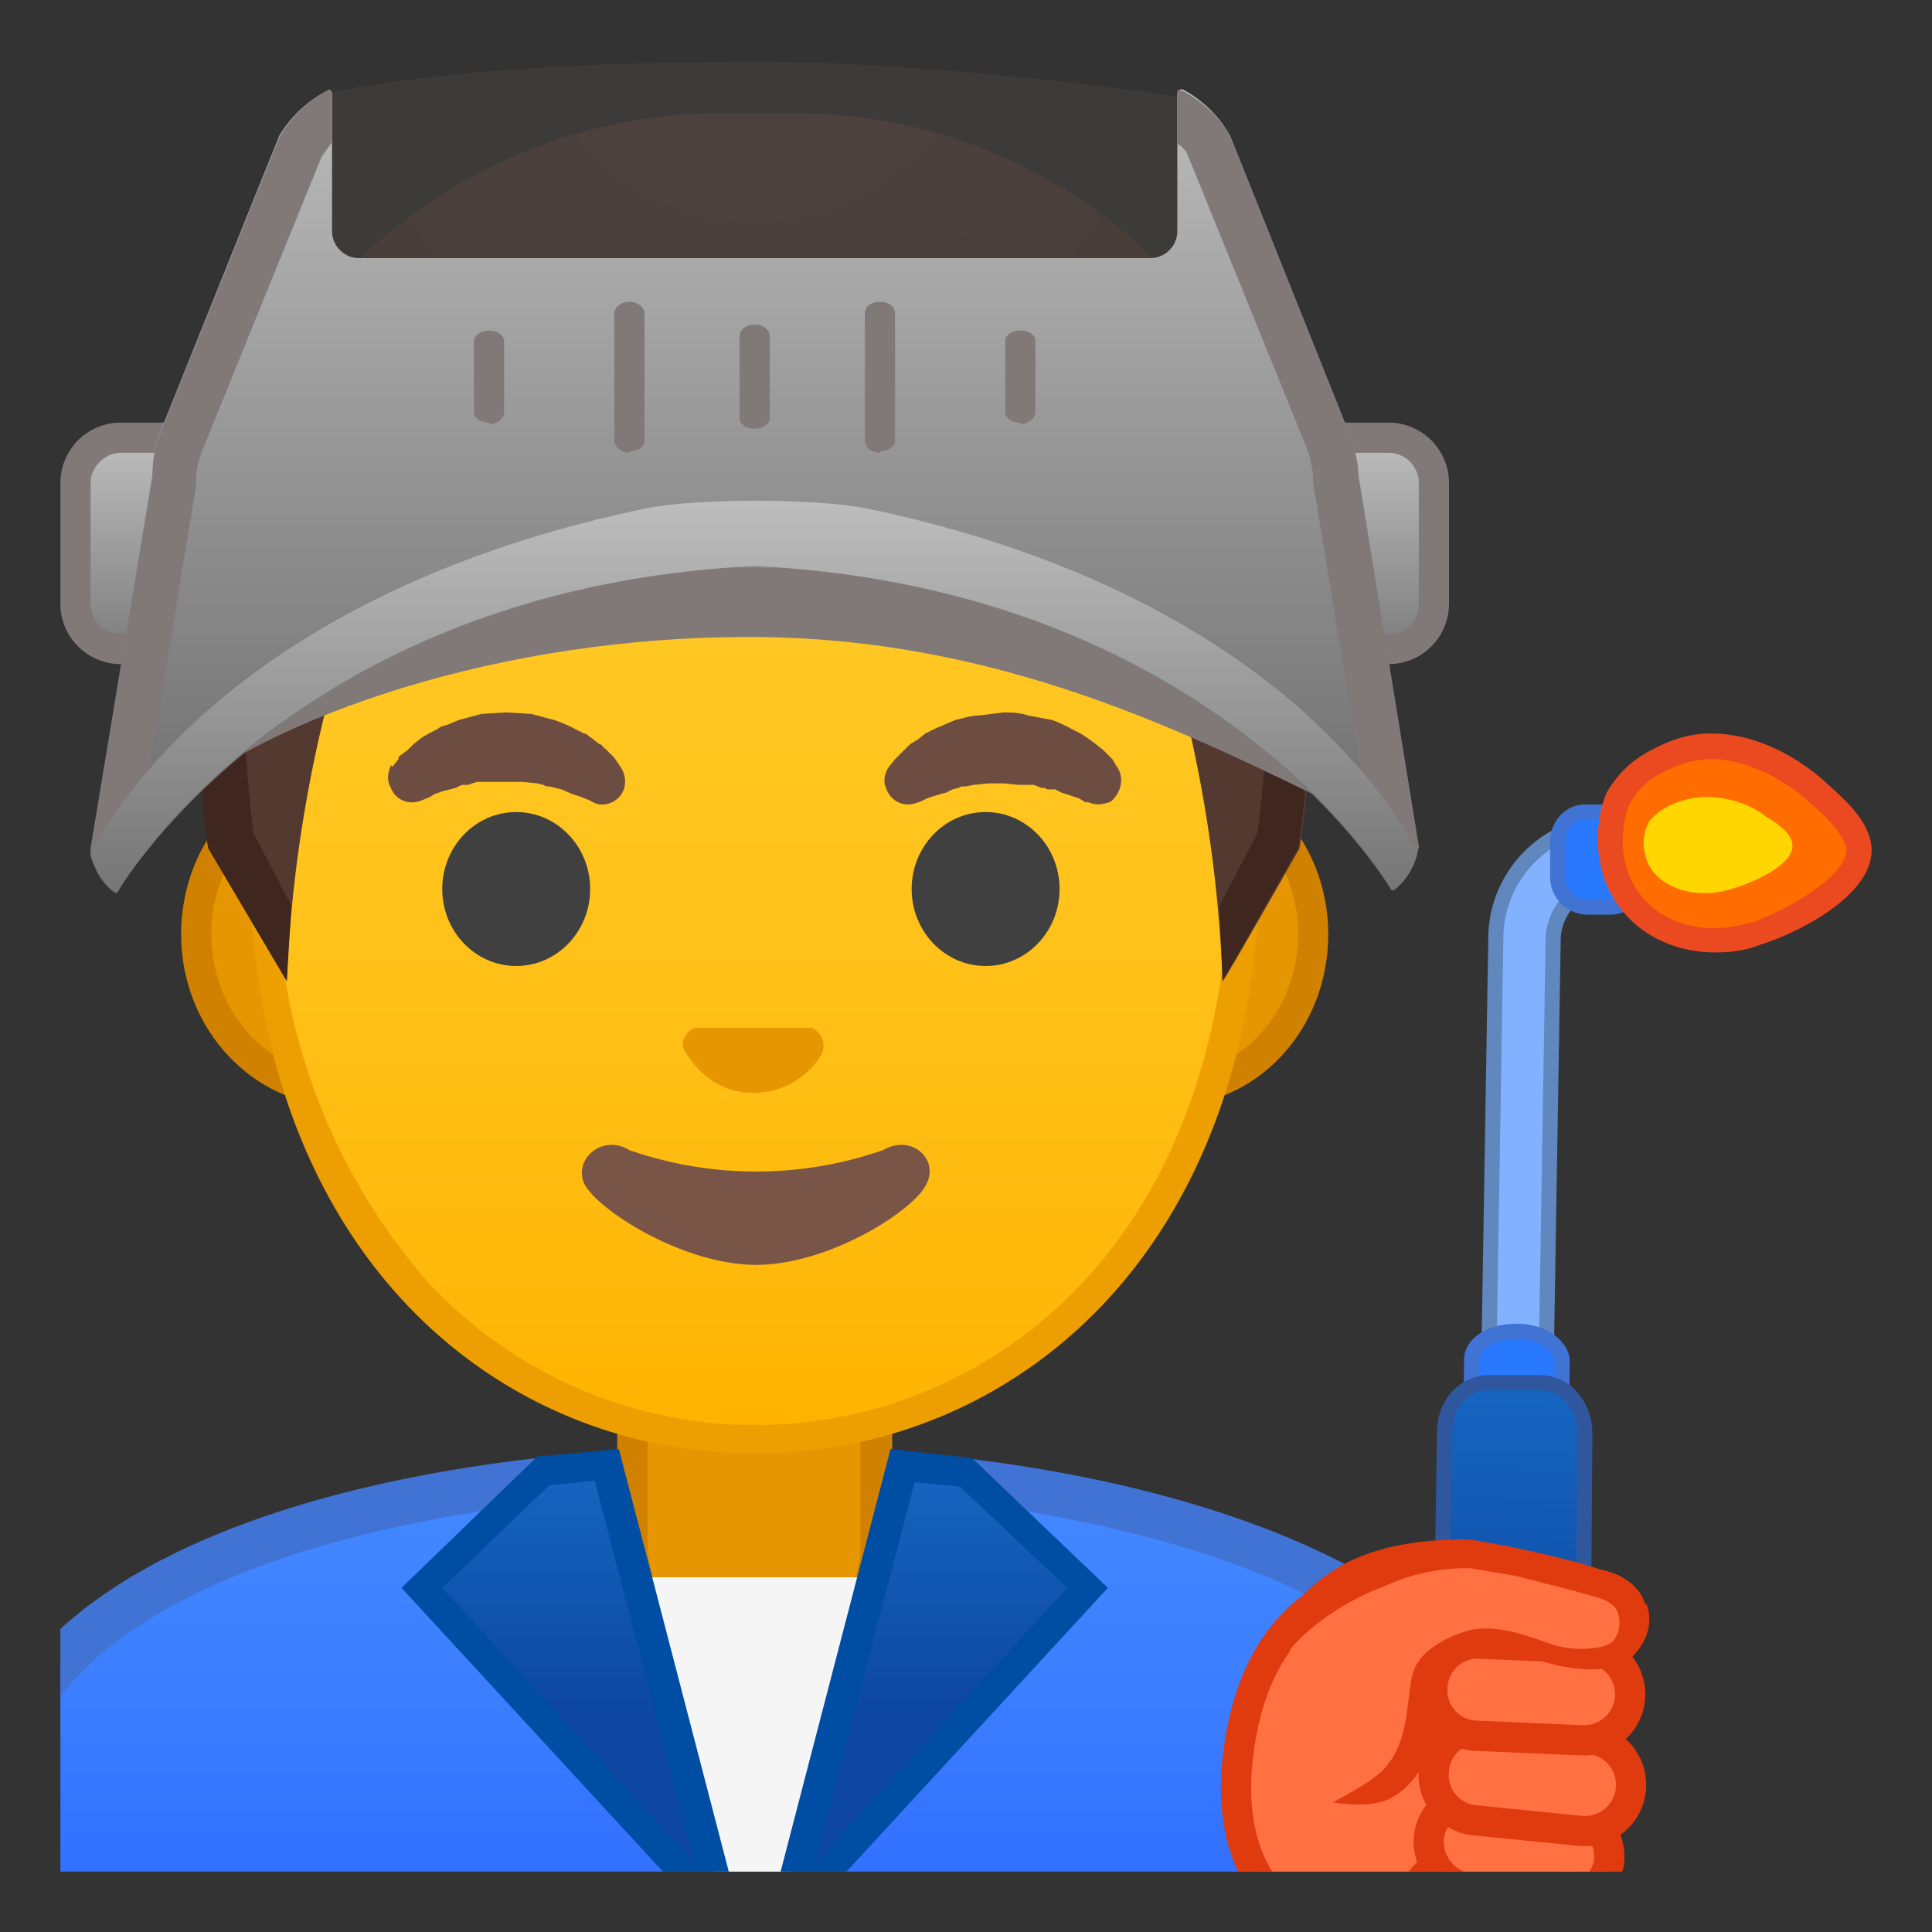 <svg viewBox="0 0 128 128" xmlns="http://www.w3.org/2000/svg" xmlns:xlink="http://www.w3.org/1999/xlink"><rect x="0" y="0" width="128" height="128" fill="#333333" stroke="none"/><defs><path id="a" d="M4 4h120v120H4z"/></defs><clipPath id="b"><use xlink:href="#a"/></clipPath><g clip-path="url(#b)"><linearGradient id="c" x1="50" x2="50" y1="97.2" y2="136.1" gradientUnits="userSpaceOnUse"><stop stop-color="#448AFF" offset="0"/><stop stop-color="#3B7DFF" offset=".4"/><stop stop-color="#2962FF" offset="1"/></linearGradient><path d="M-.5 136v-15.2c0-16.2 25.4-23.5 50.5-23.6h.1c25 0 50.4 8.1 50.4 23.6v15.3H-.5z" fill="url(#c)"/><path d="M50.1 98.7c13 0 25.5 2.2 34.4 6 6.6 2.9 14.5 8 14.5 16.1v13.8H1v-13.8c0-15.2 24.6-22 49-22h.1m0-3H50c-25.5 0-52 7.2-52 25v16.8h104v-16.8c0-16.8-26.3-25-51.9-25z" fill="#4073D4"/></g><g clip-path="url(#b)"><path d="M49.2 109.5c-4 0-7.3-3.2-7.3-7.1v-9h16.2v9c0 4-3.3 7.1-7.3 7.1h-1.6z" fill="#E59600"/><path d="M57 94.4v8a6 6 0 0 1-6.2 6.1h-1.6a6.2 6.2 0 0 1-6.3-6.1v-8h14.2m2-2H40.9v10c0 4.5 3.7 8.1 8.3 8.1h1.6c4.6 0 8.3-3.6 8.3-8.1v-10z" fill="#D18100"/></g><g clip-path="url(#b)"><path d="M49.2 109.5c-4 0-7.3-3.2-7.3-7.1v-9h16.2v9c0 4-3.3 7.1-7.3 7.1h-1.6z" fill="#E59600"/><path d="M57 94.4v8a6 6 0 0 1-6.2 6.1h-1.6a6.2 6.2 0 0 1-6.3-6.1v-8h14.2m2-2H40.9v10c0 4.5 3.7 8.1 8.3 8.1h1.6c4.6 0 8.3-3.6 8.3-8.1v-10z" fill="#D18100"/></g><g clip-path="url(#b)"><path fill="#F5F5F5" d="M39.4 104.5h20l-9.4 26z"/><linearGradient id="d" x1="38" x2="38" y1="97.3" y2="120.6" gradientUnits="userSpaceOnUse"><stop stop-color="#1565C0" offset="0"/><stop stop-color="#0D47A1" offset=".7"/><stop stop-color="#0D47A1" offset="1"/></linearGradient><path fill="url(#d)" d="M27.9 105.2l8-7.7 4.3-.5 7.8 30z"/><path d="M39.4 98.1l6.6 25.3-16.7-18.2 7.1-6.8 3-.3M41 96l-5.4.5-9 8.7L50 130.6 41 96z" fill="#004EA3"/><linearGradient id="e" x1="62" x2="62" y1="97.3" y2="120.6" gradientUnits="userSpaceOnUse"><stop stop-color="#1565C0" offset="0"/><stop stop-color="#0D47A1" offset=".7"/><stop stop-color="#0D47A1" offset="1"/></linearGradient><path fill="url(#e)" d="M59.8 97.1l4.3.4 8 7.7L52 127z"/><path d="M60.6 98.2l3 .3 7.1 6.7L54 123.4l6.6-25.2M59 96l-9 34.6 23.4-25.4-9-8.6L59 96z" fill="#004EA3"/></g><g clip-path="url(#b)"><defs><path id="f" d="M16.4 89L15 37.4c0-17 15.8-29.9 32.7-29.9h5c17 0 32.5 13 32.5 29.9l-1.5 51.1-67.2.3z"/></defs><clipPath id="g"><use xlink:href="#f"/></clipPath><g clip-path="url(#g)"><radialGradient id="h" cx="-22.9" cy="-123.1" r="48.2" gradientTransform="matrix(.796 0 0 .796 68.2 97.6)" gradientUnits="userSpaceOnUse"><stop stop-color="#6D4C41" offset="0"/><stop stop-color="#543930" offset="1"/></radialGradient><path d="M58.6 29.2h1.3l.5-.4.3.5c8.2.1 16.5 0 24.8.2C82 19.4 73 7 50.1 7 28 7.1 18.9 18.5 15 28.3c14.5 0 29 .6 43.6 1z" fill="url(#h)"/></g></g><g clip-path="url(#b)"><defs><path id="i" d="M4 20.1h96v88H4z"/></defs><clipPath id="j"><use xlink:href="#i"/></clipPath><g clip-path="url(#j)"><defs><path id="k" d="M14.9 37.5c0-17 15.8-29.9 32.7-29.9h5c17 0 32.5 12.9 32.5 29.9"/></defs><clipPath id="l"><use xlink:href="#k"/></clipPath><g clip-path="url(#l)"><radialGradient id="m" cx="-22.9" cy="-123.1" r="48.2" gradientTransform="matrix(.796 0 0 .796 68.2 97.6)" gradientUnits="userSpaceOnUse"><stop stop-color="#6D4C41" offset="0"/><stop stop-color="#543930" offset="1"/></radialGradient><path d="M12.3 53.7h8c.5-3.6 1.7-7.3 5.1-8 22.4-5 35-17 35-17C63.7 36 74 43 77.7 45.8c1.7 1.2 2.3 4.6 2.5 8h7.6v-11S89 7 50.2 7 12 42.7 12 42.7l.2 11z" fill="url(#m)"/></g></g><g clip-path="url(#j)"><path d="M22.7 72.3c-5.4 0-9.7-4.7-9.7-10.4s4.3-10.4 9.7-10.4h54.6c5.4 0 9.7 4.7 9.7 10.4s-4.3 10.4-9.7 10.4H22.7z" fill="#E59600"/><path d="M77.3 52.5c4.8 0 8.7 4.2 8.7 9.4s-3.9 9.4-8.7 9.4H22.7c-4.8 0-8.7-4.2-8.7-9.4s3.9-9.4 8.7-9.4h54.6m0-2H22.7c-6 0-10.7 5.1-10.7 11.4 0 6.3 4.8 11.4 10.7 11.4h54.6c6 0 10.7-5.1 10.7-11.4 0-6.3-4.8-11.4-10.7-11.4z" fill="#D18100"/><linearGradient id="n" x1="50" x2="50" y1="94.6" y2="12.9" gradientUnits="userSpaceOnUse"><stop stop-color="#FFB300" offset="0"/><stop stop-color="#FFB809" offset=".1"/><stop stop-color="#FFC21A" offset=".4"/><stop stop-color="#FFC825" offset=".7"/><stop stop-color="#FFCA28" offset="1"/></linearGradient><path d="M50 95.3c-15.7 0-32.5-12.1-32.5-38.8a52 52 0 0 1 10-32.1C33.5 16.6 41.7 12 50 12s16.4 4.5 22.5 12.3a52 52 0 0 1 10 32.1c0 12.1-3.5 22.2-10.1 29.2A30.5 30.5 0 0 1 50 95.3z" fill="url(#n)"/><path d="M50 13.1A28 28 0 0 1 71.7 25a51.5 51.5 0 0 1 9.8 31.5c0 11.8-3.4 21.7-9.8 28.5a29.6 29.6 0 0 1-43.3 0 40.5 40.5 0 0 1-10-28.5c0-12.1 3.6-23.3 9.9-31.5A28.1 28.1 0 0 1 50 13m0-2c-17.4 0-33.5 18.6-33.5 45.4C16.5 83.1 33 96.3 50 96.3s33.5-13.2 33.5-39.8c0-26.8-16.1-45.4-33.5-45.4z" fill="#ED9E00"/><path d="M26 50.8l.4-.5c0-.1 0-.2.2-.3l.4-.3.4-.4.5-.4.5-.3.6-.3c.2-.2.4-.2.7-.3l.7-.3 1.5-.4 1.6-.1 1.7.1 1.5.4a8.6 8.6 0 0 1 1.4.6l.6.3c.2 0 .3.2.5.3l.5.4c.2 0 .2.2.4.3l.3.3.3.3.4.6c.5.7.4 1.7-.3 2.2-.4.3-1 .4-1.4.2L39 53l-.5-.2-.3-.1-.3-.1-.7-.3-.4-.1-.4-.1h-.2L36 52l-.4-.1-1-.1h-3l-.6.2h-.4l-.4.2-.4.1-.4.1-.3.1-.3.1-.3.2-.5.2c-.9.4-1.8 0-2.1-.8-.3-.5-.2-1 0-1.5z" fill="#6D4C41"/><ellipse cx="34.2" cy="58.9" rx="4.9" ry="5.1" fill="#404040"/><path d="M72 53.2l-.5-.3-.3-.1-.3-.1-.3-.1-.3-.1-.4-.2h-.5l-.2-.1H69l-.5-.2h-1l-1-.1h-1l-1 .1-.5.1h-.3l-.2.1-.4.1-.4.2-.7.2-.3.1-.3.1-.4.2-.3.1c-.8.3-1.7-.1-2-1-.2-.4-.1-1 .2-1.4l.4-.5.3-.3.3-.3.4-.4.5-.3.5-.4.6-.3.7-.3.7-.3c.5-.1 1-.3 1.6-.3l1.6-.2c.5 0 1 0 1.6.2l1.6.3a8.6 8.6 0 0 1 1.3.6l.6.3.6.4.4.3.5.4.3.3.3.3.3.5c.5.7.3 1.7-.4 2.3-.5.2-1 .3-1.6 0z" fill="#6D4C41"/><ellipse cx="65.3" cy="58.9" rx="4.9" ry="5.1" fill="#404040"/><path d="M53.9 68.1H46c-.6.3-1 1-.6 1.6s1.7 2.7 4.5 2.7 4.3-2 4.6-2.7c.2-.7-.1-1.3-.7-1.6z" fill="#E59600"/><path d="M58.5 76.2a25.6 25.6 0 0 1-16.8 0c-1.8-1.1-3.7.6-3 2.2.8 1.7 6.5 5.4 11.4 5.4s10.6-3.7 11.3-5.4c.8-1.6-1-3.3-2.9-2.2z" fill="#795548"/><radialGradient id="o" cx="50.3" cy="4.3" r="48.9" gradientUnits="userSpaceOnUse"><stop stop-color="#6D4C41" offset="0"/><stop stop-color="#543930" offset="1"/></radialGradient><path d="M50 4c-45.5.3-36.2 52.2-36.2 52.2L19 65a90 90 0 0 1 4.8-25.5 6 6 0 0 1 6.8-3.8A111 111 0 0 0 50 37.5h.2c7.8 0 14.9-1 19.3-1.8a6 6 0 0 1 6.8 3.8A90 90 0 0 1 81 65c0 .2 5.1-8.8 5.1-8.8s9.4-51.9-36-52.1z" fill="url(#o)"/><path d="M50 4c-45.5.3-36.2 52.2-36.2 52.2L19 65l.3-5-2.5-4.8c-.2-1.6-.9-7-.5-13.6.4-7 2.1-17 8.2-24.2C30.1 10.6 38.7 7.2 50 7.1c11.3 0 20 3.5 25.6 10.3 10.8 13 8.2 34.4 7.7 37.8L80.8 60l.2 5 5-8.8S95.3 4.3 50 4.1z" fill="#3F2720"/></g></g><g clip-path="url(#b)"><linearGradient id="p" x1="10" x2="10" y1="29" y2="45.1" gradientUnits="userSpaceOnUse"><stop stop-color="#BDBDBD" offset="0"/><stop stop-color="#757575" offset="1"/></linearGradient><path d="M8 43a3 3 0 0 1-3-3v-8a3 3 0 0 1 3-3h4a3 3 0 0 1 3 3v8a3 3 0 0 1-3 3H8z" fill="url(#p)"/><path d="M12 30a2 2 0 0 1 2 2v8a2 2 0 0 1-2 2H8a2 2 0 0 1-2-2v-8c0-1 .9-2 2-2h4m0-2H8a4 4 0 0 0-4 4v8a4 4 0 0 0 4 4h4a4 4 0 0 0 4-4v-8a4 4 0 0 0-4-4z" fill="#807978"/><linearGradient id="q" x1="90" x2="90" y1="29" y2="45.1" gradientUnits="userSpaceOnUse"><stop stop-color="#BDBDBD" offset="0"/><stop stop-color="#757575" offset="1"/></linearGradient><path d="M88 43a3 3 0 0 1-3-3v-8a3 3 0 0 1 3-3h4a3 3 0 0 1 3 3v8a3 3 0 0 1-3 3h-4z" fill="url(#q)"/><path d="M92 30a2 2 0 0 1 2 2v8a2 2 0 0 1-2 2h-4a2 2 0 0 1-2-2v-8c0-1 .9-2 2-2h4m0-2h-4a4 4 0 0 0-4 4v8a4 4 0 0 0 4 4h4a4 4 0 0 0 4-4v-8a4 4 0 0 0-4-4z" fill="#807978"/><path d="M78.7 21.7H21.3V6.3s7.5-2.2 28.8-2.2c13.1 0 28.6 2.4 28.6 2.4v15.2z" fill="#423F3E" opacity=".7"/><path d="M49.6 32.8c-13.3 0-31 6.5-39.1 11v9.9c7.5-6.4 22.8-11.5 39.1-11.5 16.5 0 29 6.3 39.8 11.6 0-2.1.4-10.2-.7-12.7-8-4.7-25.6-8.3-39.1-8.3z" fill="#807978"/><linearGradient id="r" x1="50" x2="50" y1="4.4" y2="51.6" gradientUnits="userSpaceOnUse"><stop stop-color="#BDBDBD" offset="0"/><stop stop-color="#757575" offset="1"/></linearGradient><path d="M90 31.6c0-1-.3-2.1-.7-3.1L81.5 9a7.8 7.8 0 0 0-3-3c-.3-.2-.5 0-.5.3v9c0 1-.8 1.8-1.8 1.8H23.8c-1 0-1.8-.8-1.8-1.8V6.2c0-.2-.2-.3-.3-.2a8 8 0 0 0-3.2 3l-7.8 19.4a8 8 0 0 0-.6 3L6 56.3v.4c.2.6.6 1.8 1.7 2.5 0 0 11.3-19.4 40.6-21.6h3.4C81 39.7 92.2 59 92.2 59a4 4 0 0 0 1.7-2.5l.1-.4-4-24.6z" fill="url(#r)"/><path d="M67.6 28c-.6 0-1-.3-1-.7v-4.7c0-.4.4-.7 1-.7s1 .3 1 .7v4.7c0 .4-.5.8-1 .8zm-9.3 2c-.6 0-1-.4-1-.8v-8.4c0-.5.4-.8 1-.8s1 .3 1 .8v8.4c0 .4-.5.7-1 .7zM50 28.4c-.6 0-1-.3-1-.7v-5.4c0-.5.5-.8 1-.8s1 .3 1 .8v5.4c0 .4-.5.7-1 .7zM32.4 28c-.5 0-1-.3-1-.7v-4.7c0-.4.5-.7 1-.7s1 .3 1 .7v4.7c0 .4-.4.8-1 .8zm9.3 2c-.5 0-1-.4-1-.8v-8.4c0-.5.5-.8 1-.8s1 .3 1 .8v8.4c0 .4-.4.7-1 .7zM22 6.2c0-.2-.1-.2-.2-.2h-.1a8 8 0 0 0-3.2 3.1l-7.8 19.4c-.4 1-.6 2-.6 3.1L6 56.2v.4c.2.6.7 1.8 1.8 2.5 0 0 .7-1.3 2.3-3.2.2-.3-.2-2.3-.3-4.3L13 32.1v-.4c0-.7.2-1.4.5-2.1l7.8-19.2.7-1V6.3zm68 25.4c0-1-.3-2.1-.7-3.1L81.5 9a7.8 7.8 0 0 0-3.2-3H78v3.5c.3.2.6.5.7.8l7.8 19.2A6.6 6.6 0 0 1 87 32l3.2 19.5a40 40 0 0 0-1.1-1.1v4.4c2.2 2.4 3.2 4.2 3.2 4.2 1-.7 1.5-2 1.6-2.5l.1-.4-4-24.6z" fill="#807978"/><linearGradient id="s" x1="50" x2="50" y1="33.3" y2="59.2" gradientUnits="userSpaceOnUse"><stop stop-color="#BDBDBD" offset="0"/><stop stop-color="#757575" offset="1"/></linearGradient><path d="M7.8 59S19.3 39 50 37.5C80.7 39 92.3 59 92.3 59c1-.7 1.5-1.9 1.6-2.5-2.9-5.7-12.6-17.8-36.4-22.8-3.5-.7-11.4-.7-14.8 0-23.8 5-33.7 17-36.6 22.8A4 4 0 0 0 7.8 59z" fill="url(#s)"/></g><g clip-path="url(#b)"><g stroke-miterlimit="10"><path d="M121 54.8l-14.1-.3a7.7 7.7 0 0 0-7.8 7.8l-.6 36.3 3.8.1.6-36.4c0-2.1 1.8-3.9 3.9-3.8l14 .3.2-4z" fill="#82B1FF" stroke="#6187BF"/><path d="M106.6 60.1h-1.4a2 2 0 0 1-2-2.1v-2.2c0-1.2.9-2.1 2-2h1.5a2 2 0 0 1 2 2v2.3c0 1.1-1 2-2 2zm-3.1 30.1c0-1-1.3-2-3-2s-3 .8-3 1.9l-.5 37.8 6 .1.5-37.8z" fill="#2979FF" stroke="#4073D4"/></g><linearGradient id="t" x1="100.6" x2="100.6" y1="92.3" y2="126" gradientTransform="rotate(1.1 116.7 89.2)" gradientUnits="userSpaceOnUse"><stop stop-color="#1565C0" offset="0"/><stop stop-color="#0D47A1" offset=".7"/><stop stop-color="#0D47A1" offset="1"/></linearGradient><path d="M98.2 125.4h3.7c1.6 0 2.8-1.3 2.9-3L105 95c0-1.9-1.3-3.4-3-3.4h-3.3c-1.7 0-3 1.4-3 3.3l-.4 27.3c0 1.8 1.2 3.2 2.7 3.2z" fill="url(#t)" stroke="#30569E" stroke-miterlimit="10"/><path d="M113.6 62.3c-3 0-6.1-1.6-6.8-5.3-.2-1.2-.1-3.1.3-4a6.3 6.3 0 0 1 2.9-2.7c1-.5 2.2-.8 3.2-.8h.2c2.3 0 4.7 1 6.8 2.8l.1.1c1.2 1 2.5 2.1 2.8 3.4.7 2.5-3.8 5-6.7 6-1 .4-1.9.5-2.8.5z" fill="#FF6D00"/><path d="M113.4 50.3c2 0 4.3 1 6.2 2.6l.2.2c1 .8 2.2 2 2.5 3 .4 1.6-3.4 4-6.2 5-.8.2-1.6.4-2.5.4-2.6 0-5.4-1.4-6-4.7a7 7 0 0 1 .3-3.4c.5-1 1.3-1.8 2.4-2.3 1-.5 2-.8 3-.8m0-1.7h-.1c-1.2 0-2.5.4-3.6 1a7 7 0 0 0-3.2 3 8.4 8.4 0 0 0-.4 4.5c.7 3.8 4 6 7.6 6 1 0 2-.1 3-.5 2.6-.8 8.2-3.6 7.3-7-.4-1.6-2-2.9-3.2-4-2-1.7-4.6-3-7.3-3z" fill="#EB491F"/><path d="M109.2 54.5c.4-.5 1-1 1.8-1.3a6 6 0 0 1 2-.4c1.5 0 3 .5 4 1.3.7.4 1.5 1 1.7 1.6.5 1.5-2.6 2.8-4 3.2-2.5.8-5.3-.2-5.7-2.3-.2-.6-.1-1.5.2-2z" fill="#FFD600"/></g><g clip-path="url(#b)"><path d="M100.8 129.8l-8-.3c-7-.7-11.7-4.7-10.8-13 2-18.2 21.9-12.3 23.7-6.4 2.7 8.8-1.8 20-4.9 19.7z" fill="#FF7043" stroke="#E03B0E" stroke-linecap="round" stroke-linejoin="round" stroke-miterlimit="10" stroke-width="2"/><path d="M93.5 126c-.3 1.7.9 3.3 2.6 3.6l4.3.7c1.7.2 3.3-1 3.6-2.6.3-1.7-.9-3.3-2.6-3.6l-4.3-.7c-1.7-.3-3.3.9-3.6 2.6z" fill="#FF7043" stroke="#E03B0E" stroke-linecap="round" stroke-linejoin="round" stroke-miterlimit="10" stroke-width="2"/><path d="M94.7 121.5c-.3 1.8 1 3.4 2.6 3.6l5.7.9c1.7.3 3.3-1 3.6-2.6.2-1.7-1-3.3-2.6-3.6l-5.7-.9c-1.7-.2-3.3 1-3.6 2.6z" fill="#FF7043" stroke="#E03B0E" stroke-linecap="round" stroke-linejoin="round" stroke-miterlimit="10" stroke-width="2"/><path d="M95 117.3a3 3 0 0 0 2.7 3.3l7 .7a3 3 0 1 0 .6-6.1l-7-.7a3 3 0 0 0-3.3 2.8z" fill="#FF7043" stroke="#E03B0E" stroke-linecap="round" stroke-linejoin="round" stroke-miterlimit="10" stroke-width="2"/><path d="M94.9 111.8a3 3 0 0 0 3 3.2l6.9.3a3 3 0 0 0 .3-6.1l-7-.3a3 3 0 0 0-3.2 2.9z" fill="#FF7043" stroke="#E03B0E" stroke-linecap="round" stroke-linejoin="round" stroke-miterlimit="10" stroke-width="2"/><path d="M105.6 105c-.8-.3-3.5-1.1-5.3-1.5a24 24 0 0 0-3-.5c-2.3 0-9.2 2.5-10.8 4-.8.9-1 2.3-1.2 3.3.4-.4-4.6 9 5.2 7.2 4.1-.6 3-5.5 4.4-6.9 1-1 2.7-2.6 7.6-.9 1.4.5 3.8.5 4.6-.6 1.6-1.8.7-3.6-1.5-4.2z" fill="#FF7043"/><path d="M109 106.3c-.3-1.1-1.4-2-2.9-2.3l-1.3-.4a71 71 0 0 0-7.4-1.6c-6.6-.1-9.7 2-11.6 4.3-1.3 1.5-1 4.1-.8 3.6 1.3-1.9 4-3.8 6.7-4.8a13 13 0 0 1 5.7-1.2l3 .5 3.9 1 1.4.4c.8.2 1.4.6 1.5 1.1a2 2 0 0 1-.3 1.8c-.5.6-2.6.7-3.9.3-1.8-.6-3.7-1.4-5.6-1-1.5.4-3.2 1.3-3.7 2.6-.6 1.4-.1 4.8-2.2 6.8-1 .9-3.2 2-3.2 2s2.5.5 3.9-.3c2-1.1 2.9-3.6 3.3-5.7.1-.9.1-2.5.4-2.7.9-.9 1.9-2.1 6.4-.6 1.6.5 4.7 1 6-.5.9-1 1.2-2.2.8-3.3z" fill="#E03B0E"/></g></svg>